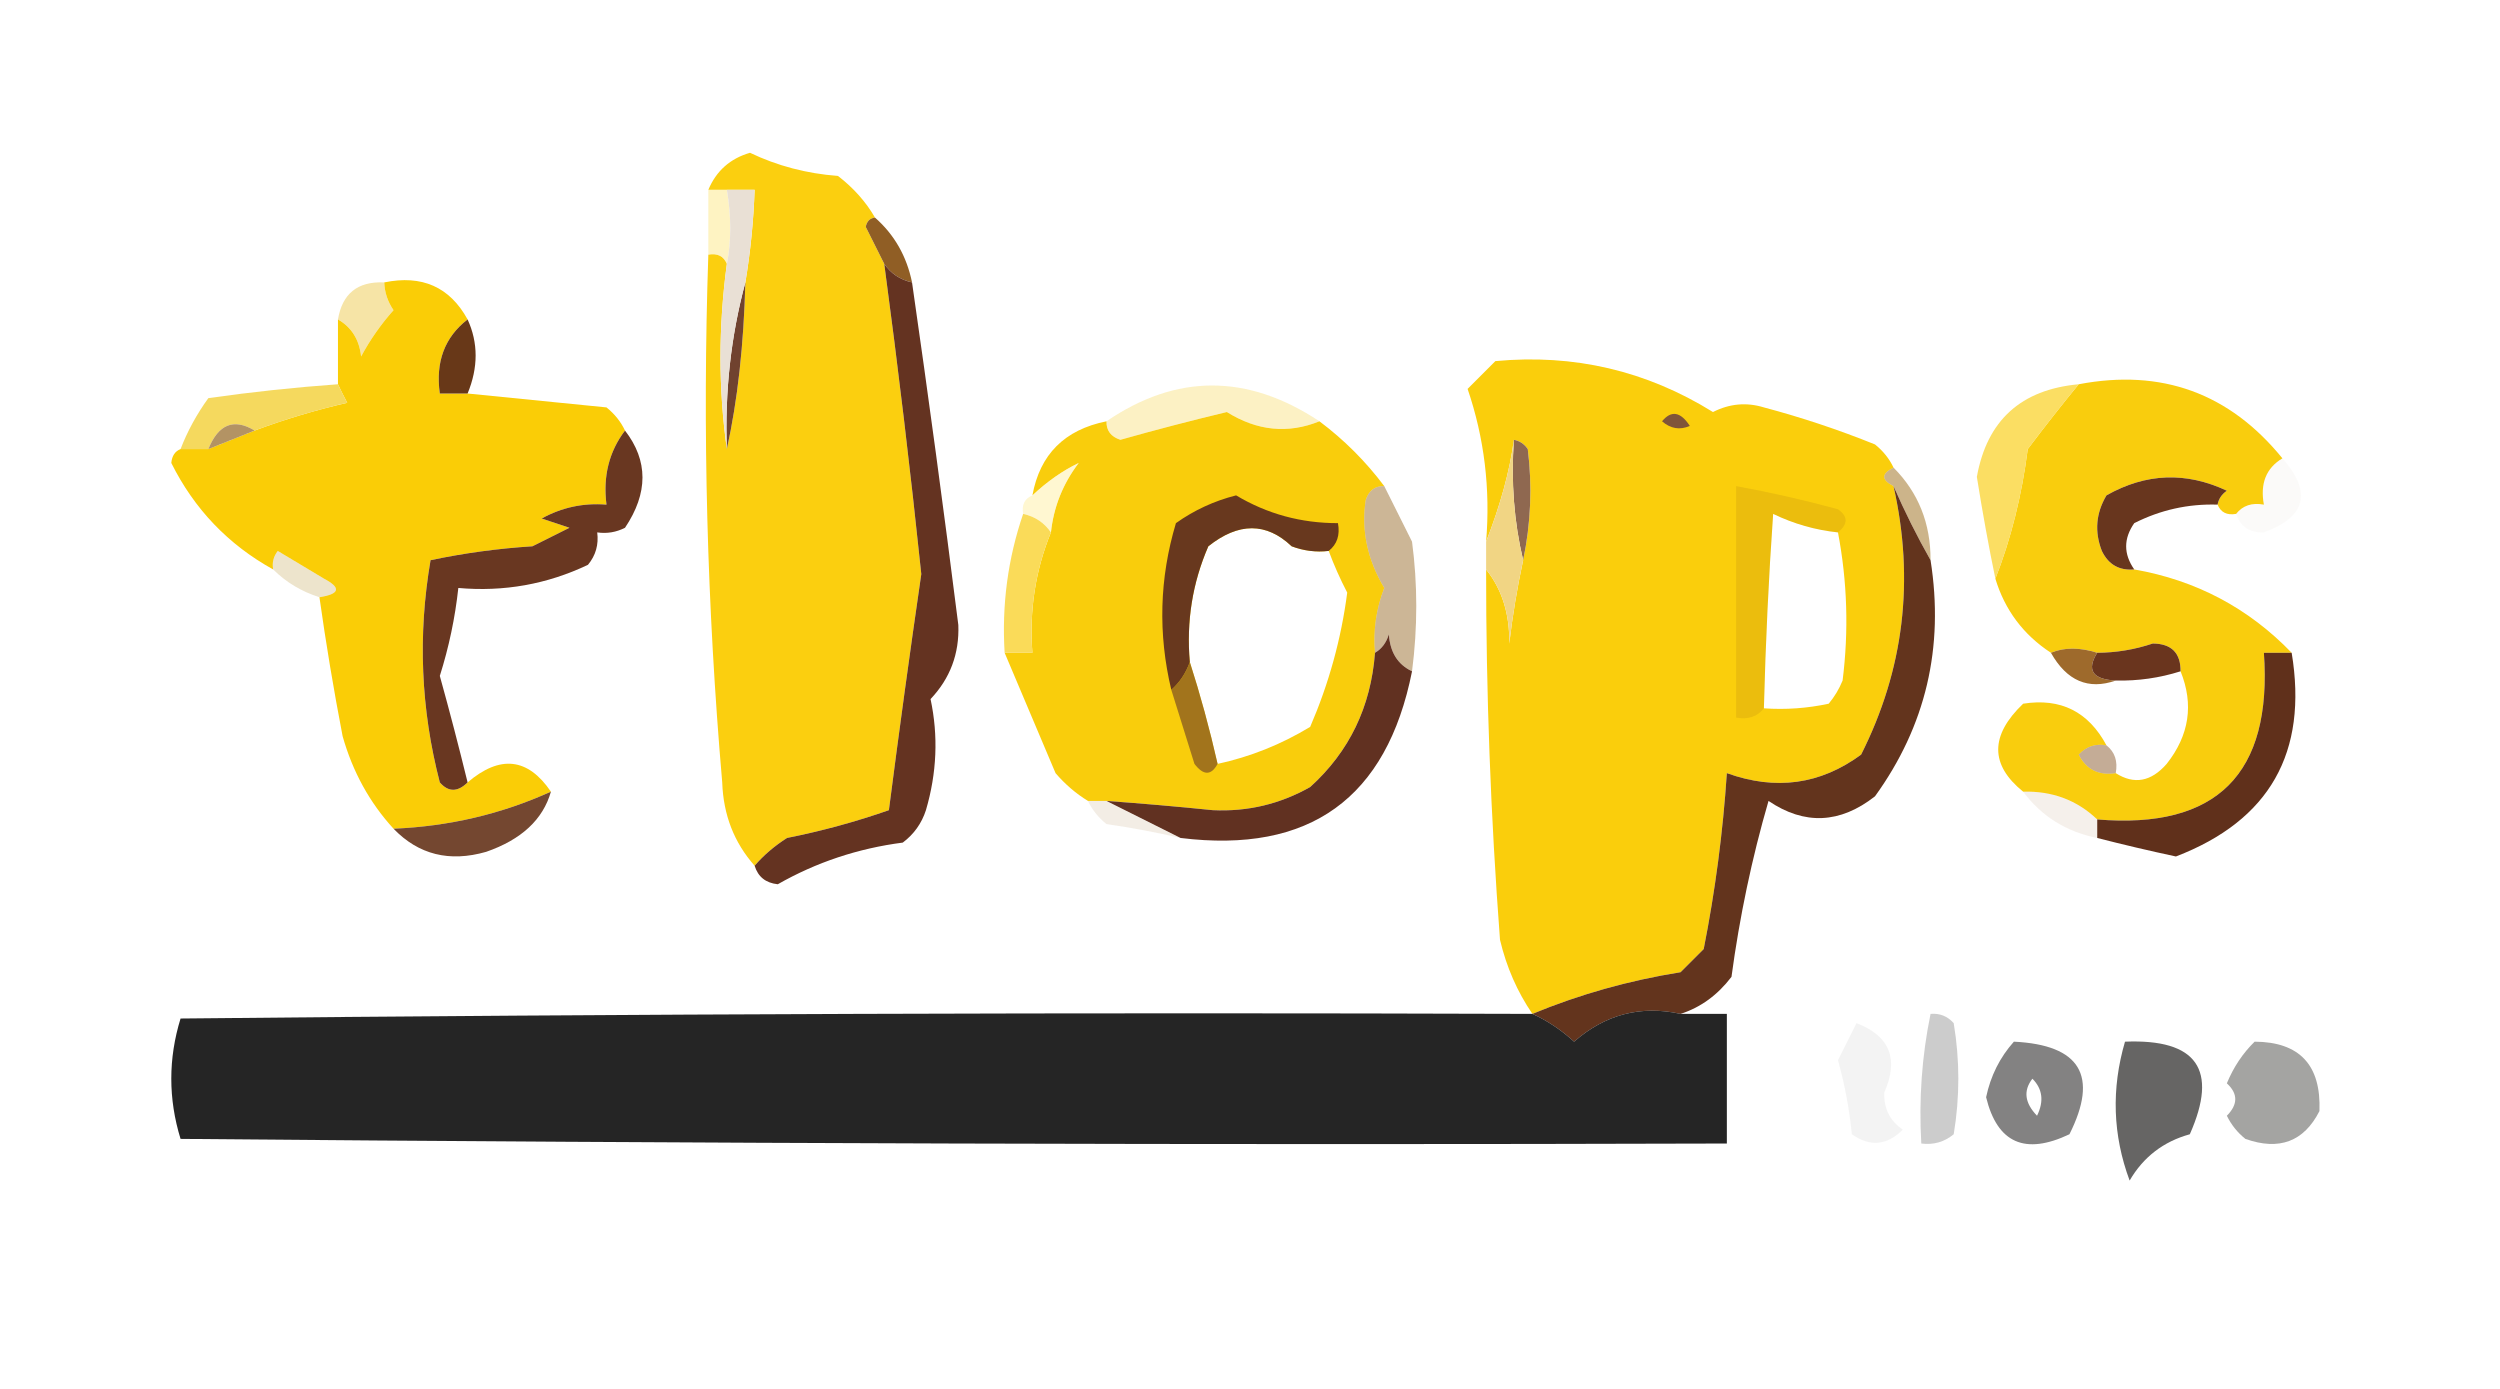 <?xml version="1.0" encoding="UTF-8"?>
<!DOCTYPE svg PUBLIC "-//W3C//DTD SVG 1.1//EN" "http://www.w3.org/Graphics/SVG/1.1/DTD/svg11.dtd">
<svg xmlns="http://www.w3.org/2000/svg" version="1.1" width="270px" height="150px" style="shape-rendering:geometricPrecision; text-rendering:geometricPrecision; image-rendering:optimizeQuality; fill-rule:evenodd; clip-rule:evenodd" xmlns:xlink="http://www.w3.org/1999/xlink">
<g><path style="opacity:0.999" fill="#fbcf0f" d="M 94.5,23.5 C 93.957,23.56 93.624,23.893 93.5,24.5C 94.18,25.86 94.847,27.193 95.5,28.5C 96.996,39.645 98.33,50.812 99.5,62C 98.278,70.392 97.111,78.892 96,87.5C 92.43,88.749 88.764,89.749 85,90.5C 83.636,91.371 82.469,92.371 81.5,93.5C 79.286,91.004 78.119,88.004 78,84.5C 76.356,65.504 75.856,46.504 76.5,27.5C 77.492,27.328 78.158,27.662 78.5,28.5C 77.584,35.332 77.584,41.999 78.5,48.5C 79.659,43.268 80.325,37.268 80.5,30.5C 81.051,27.193 81.384,23.86 81.5,20.5C 80.5,20.5 79.5,20.5 78.5,20.5C 77.833,20.5 77.167,20.5 76.5,20.5C 77.359,18.454 78.859,17.121 81,16.5C 83.951,17.914 87.118,18.747 90.5,19C 92.192,20.307 93.525,21.807 94.5,23.5 Z"/></g>
<g><path style="opacity:0.481" fill="#fde681" d="M 76.5,20.5 C 77.167,20.5 77.833,20.5 78.5,20.5C 78.986,23.382 78.986,26.048 78.5,28.5C 78.158,27.662 77.492,27.328 76.5,27.5C 76.5,25.167 76.5,22.833 76.5,20.5 Z"/></g>
<g><path style="opacity:0.976" fill="#8d5a20" d="M 94.5,23.5 C 96.588,25.336 97.921,27.669 98.5,30.5C 97.222,30.218 96.222,29.551 95.5,28.5C 94.847,27.193 94.18,25.86 93.5,24.5C 93.624,23.893 93.957,23.56 94.5,23.5 Z"/></g>
<g><path style="opacity:0.525" fill="#eecc57" d="M 41.5,30.5 C 41.539,31.583 41.873,32.583 42.5,33.5C 41.139,35.028 39.972,36.695 39,38.5C 38.8,36.68 37.966,35.347 36.5,34.5C 36.967,31.703 38.633,30.369 41.5,30.5 Z"/></g>
<g><path style="opacity:0.999" fill="#facd06" d="M 41.5,30.5 C 45.575,29.659 48.575,30.992 50.5,34.5C 48.023,36.416 47.023,39.083 47.5,42.5C 48.5,42.5 49.5,42.5 50.5,42.5C 55.492,42.999 60.492,43.499 65.5,44C 66.38,44.708 67.047,45.542 67.5,46.5C 65.777,48.78 65.111,51.447 65.5,54.5C 63.011,54.298 60.678,54.798 58.5,56C 59.5,56.333 60.5,56.667 61.5,57C 60.167,57.667 58.833,58.333 57.5,59C 53.778,59.238 50.111,59.738 46.5,60.5C 45.113,68.584 45.446,76.584 47.5,84.5C 48.425,85.562 49.425,85.562 50.5,84.5C 54.008,81.508 57.008,81.842 59.5,85.5C 54.17,87.915 48.504,89.248 42.5,89.5C 39.919,86.68 38.086,83.346 37,79.5C 36.034,74.478 35.201,69.478 34.5,64.5C 36.705,64.154 36.872,63.487 35,62.5C 33.343,61.516 31.677,60.516 30,59.5C 29.536,60.094 29.369,60.761 29.5,61.5C 24.649,58.816 20.983,54.982 18.5,50C 18.57,49.235 18.903,48.735 19.5,48.5C 20.5,48.5 21.5,48.5 22.5,48.5C 24.167,47.833 25.833,47.167 27.5,46.5C 30.742,45.29 34.075,44.29 37.5,43.5C 37.137,42.816 36.804,42.15 36.5,41.5C 36.5,39.167 36.5,36.833 36.5,34.5C 37.966,35.347 38.8,36.68 39,38.5C 39.972,36.695 41.139,35.028 42.5,33.5C 41.873,32.583 41.539,31.583 41.5,30.5 Z"/></g>
<g><path style="opacity:0.999" fill="#683818" d="M 50.5,34.5 C 51.657,37.026 51.657,39.693 50.5,42.5C 49.5,42.5 48.5,42.5 47.5,42.5C 47.023,39.083 48.023,36.416 50.5,34.5 Z"/></g>
<g><path style="opacity:0.997" fill="#70422f" d="M 80.5,30.5 C 80.325,37.268 79.659,43.268 78.5,48.5C 78.276,42.261 78.943,36.261 80.5,30.5 Z"/></g>
<g><path style="opacity:1" fill="#face0c" d="M 204.5,50.5 C 203.167,51.167 203.167,51.833 204.5,52.5C 206.793,62.648 205.627,72.315 201,81.5C 196.605,84.738 191.772,85.405 186.5,83.5C 186.077,89.882 185.244,96.215 184,102.5C 183.167,103.333 182.333,104.167 181.5,105C 175.923,105.892 170.589,107.392 165.5,109.5C 163.862,107.104 162.696,104.438 162,101.5C 160.994,88.184 160.494,74.851 160.5,61.5C 162.22,63.658 163.053,66.325 163,69.5C 163.363,66.456 163.863,63.456 164.5,60.5C 165.331,56.524 165.497,52.524 165,48.5C 164.617,47.944 164.117,47.611 163.5,47.5C 163.056,50.843 162.056,54.51 160.5,58.5C 160.975,52.804 160.308,47.304 158.5,42C 159.5,41 160.5,40 161.5,39C 169.98,38.203 177.813,40.036 185,44.5C 186.789,43.591 188.623,43.424 190.5,44C 194.575,45.083 198.575,46.416 202.5,48C 203.381,48.708 204.047,49.542 204.5,50.5 Z M 198.5,57.5 C 199.509,62.796 199.676,68.129 199,73.5C 198.626,74.416 198.126,75.25 197.5,76C 195.19,76.497 192.857,76.663 190.5,76.5C 190.683,69.363 191.016,62.363 191.5,55.5C 193.729,56.577 196.063,57.244 198.5,57.5 Z"/></g>
<g><path style="opacity:0.999" fill="#f9cd0d" d="M 246.5,49.5 C 244.744,50.552 244.077,52.219 244.5,54.5C 243.209,54.263 242.209,54.596 241.5,55.5C 240.508,55.672 239.842,55.338 239.5,54.5C 239.611,53.883 239.944,53.383 240.5,53C 236.088,50.926 231.754,51.093 227.5,53.5C 226.359,55.421 226.192,57.421 227,59.5C 227.71,60.973 228.876,61.64 230.5,61.5C 237.167,62.666 242.834,65.666 247.5,70.5C 246.5,70.5 245.5,70.5 244.5,70.5C 245.418,83.582 239.418,89.582 226.5,88.5C 224.316,86.415 221.649,85.415 218.5,85.5C 214.91,82.601 214.91,79.434 218.5,76C 222.55,75.358 225.55,76.858 227.5,80.5C 226.325,80.281 225.325,80.614 224.5,81.5C 225.32,83.111 226.654,83.778 228.5,83.5C 230.486,84.761 232.319,84.428 234,82.5C 236.446,79.403 236.946,76.069 235.5,72.5C 235.516,70.516 234.516,69.516 232.5,69.5C 230.547,70.156 228.547,70.489 226.5,70.5C 224.602,69.903 222.935,69.903 221.5,70.5C 218.529,68.557 216.529,65.891 215.5,62.5C 217.185,58.211 218.351,53.544 219,48.5C 220.852,46.043 222.686,43.709 224.5,41.5C 233.448,39.793 240.781,42.459 246.5,49.5 Z"/></g>
<g><path style="opacity:0.914" fill="#f4d54f" d="M 36.5,41.5 C 36.804,42.15 37.137,42.816 37.5,43.5C 34.075,44.29 30.742,45.29 27.5,46.5C 25.257,45.142 23.59,45.808 22.5,48.5C 21.5,48.5 20.5,48.5 19.5,48.5C 20.242,46.574 21.242,44.741 22.5,43C 27.156,42.334 31.823,41.834 36.5,41.5 Z"/></g>
<g><path style="opacity:0.31" fill="#f6d442" d="M 142.5,45.5 C 139.106,46.877 135.773,46.544 132.5,44.5C 128.645,45.422 124.812,46.422 121,47.5C 119.97,47.164 119.47,46.497 119.5,45.5C 127.055,40.346 134.722,40.346 142.5,45.5 Z"/></g>
<g><path style="opacity:1" fill="#805539" d="M 179.5,45.5 C 180.497,44.288 181.497,44.454 182.5,46C 181.423,46.47 180.423,46.303 179.5,45.5 Z"/></g>
<g><path style="opacity:0.996" fill="#e9e0d5" d="M 78.5,20.5 C 79.5,20.5 80.5,20.5 81.5,20.5C 81.384,23.86 81.051,27.193 80.5,30.5C 78.943,36.261 78.276,42.261 78.5,48.5C 77.584,41.999 77.584,35.332 78.5,28.5C 78.986,26.048 78.986,23.382 78.5,20.5 Z"/></g>
<g><path style="opacity:0.999" fill="#f9cd0c" d="M 142.5,45.5 C 145.167,47.5 147.5,49.833 149.5,52.5C 148.503,52.47 147.836,52.97 147.5,54C 147.001,57.253 147.668,60.419 149.5,63.5C 148.626,65.747 148.292,68.08 148.5,70.5C 148.053,76.348 145.719,81.181 141.5,85C 138.246,86.842 134.746,87.675 131,87.5C 127.165,87.11 123.332,86.777 119.5,86.5C 118.833,86.5 118.167,86.5 117.5,86.5C 116.206,85.71 115.039,84.71 114,83.5C 112.152,79.141 110.318,74.808 108.5,70.5C 109.5,70.5 110.5,70.5 111.5,70.5C 111.15,65.964 111.817,61.631 113.5,57.5C 113.798,54.735 114.798,52.235 116.5,50C 114.762,50.837 113.096,52.004 111.5,53.5C 112.309,49.075 114.975,46.408 119.5,45.5C 119.47,46.497 119.97,47.164 121,47.5C 124.812,46.422 128.645,45.422 132.5,44.5C 135.773,46.544 139.106,46.877 142.5,45.5 Z M 143.5,59.5 C 144.067,61.029 144.733,62.529 145.5,64C 144.855,68.983 143.521,73.816 141.5,78.5C 138.369,80.401 135.035,81.734 131.5,82.5C 130.632,78.686 129.632,75.019 128.5,71.5C 128.114,67.124 128.781,62.957 130.5,59C 133.764,56.401 136.764,56.401 139.5,59C 140.793,59.49 142.127,59.657 143.5,59.5 Z"/></g>
<g><path style="opacity:0.878" fill="#a9844f" d="M 27.5,46.5 C 25.833,47.167 24.167,47.833 22.5,48.5C 23.59,45.808 25.257,45.142 27.5,46.5 Z"/></g>
<g><path style="opacity:0.882" fill="#fad94f" d="M 224.5,41.5 C 222.686,43.709 220.852,46.043 219,48.5C 218.351,53.544 217.185,58.211 215.5,62.5C 214.77,58.969 214.104,55.303 213.5,51.5C 214.597,45.405 218.264,42.072 224.5,41.5 Z"/></g>
<g><path style="opacity:0.996" fill="#68361e" d="M 239.5,54.5 C 236.333,54.4 233.333,55.067 230.5,56.5C 229.334,58.167 229.334,59.834 230.5,61.5C 228.876,61.64 227.71,60.973 227,59.5C 226.192,57.421 226.359,55.421 227.5,53.5C 231.754,51.093 236.088,50.926 240.5,53C 239.944,53.383 239.611,53.883 239.5,54.5 Z"/></g>
<g><path style="opacity:0.463" fill="#91621d" d="M 149.5,52.5 C 150.487,54.473 151.487,56.473 152.5,58.5C 153.11,63.109 153.11,67.776 152.5,72.5C 150.955,71.77 150.122,70.437 150,68.5C 149.722,69.416 149.222,70.082 148.5,70.5C 148.292,68.08 148.626,65.747 149.5,63.5C 147.668,60.419 147.001,57.253 147.5,54C 147.836,52.97 148.503,52.47 149.5,52.5 Z"/></g>
<g><path style="opacity:0.502" fill="#996b17" d="M 204.5,50.5 C 207.181,53.192 208.514,56.525 208.5,60.5C 207.044,57.932 205.711,55.266 204.5,52.5C 203.167,51.833 203.167,51.167 204.5,50.5 Z"/></g>
<g><path style="opacity:0.488" fill="#ffeda1" d="M 113.5,57.5 C 112.778,56.449 111.778,55.782 110.5,55.5C 110.328,54.508 110.662,53.842 111.5,53.5C 113.096,52.004 114.762,50.837 116.5,50C 114.798,52.235 113.798,54.735 113.5,57.5 Z"/></g>
<g><path style="opacity:0.031" fill="#7b4921" d="M 246.5,49.5 C 249.725,53.155 249.059,55.822 244.5,57.5C 242.962,57.547 241.962,56.88 241.5,55.5C 242.209,54.596 243.209,54.263 244.5,54.5C 244.077,52.219 244.744,50.552 246.5,49.5 Z"/></g>
<g><path style="opacity:0.995" fill="#68381f" d="M 143.5,59.5 C 142.127,59.657 140.793,59.49 139.5,59C 136.764,56.401 133.764,56.401 130.5,59C 128.781,62.957 128.114,67.124 128.5,71.5C 128.068,72.71 127.401,73.71 126.5,74.5C 125.054,68.443 125.221,62.443 127,56.5C 128.977,55.095 131.143,54.095 133.5,53.5C 136.859,55.507 140.525,56.507 144.5,56.5C 144.737,57.791 144.404,58.791 143.5,59.5 Z"/></g>
<g><path style="opacity:0.996" fill="#8f6850" d="M 163.5,47.5 C 164.117,47.611 164.617,47.944 165,48.5C 165.497,52.524 165.331,56.524 164.5,60.5C 163.515,56.366 163.182,52.032 163.5,47.5 Z"/></g>
<g><path style="opacity:1" fill="#f1d584" d="M 163.5,47.5 C 163.182,52.032 163.515,56.366 164.5,60.5C 163.863,63.456 163.363,66.456 163,69.5C 163.053,66.325 162.22,63.658 160.5,61.5C 160.5,60.5 160.5,59.5 160.5,58.5C 162.056,54.51 163.056,50.843 163.5,47.5 Z"/></g>
<g><path style="opacity:0.11" fill="#733f1b" d="M 198.5,57.5 C 196.063,57.244 193.729,56.577 191.5,55.5C 191.016,62.363 190.683,69.363 190.5,76.5C 189.791,77.404 188.791,77.737 187.5,77.5C 187.5,69.167 187.5,60.833 187.5,52.5C 191.188,53.172 194.855,54.005 198.5,55C 199.598,55.77 199.598,56.603 198.5,57.5 Z"/></g>
<g><path style="opacity:0.22" fill="#ae8418" d="M 34.5,64.5 C 32.566,63.89 30.899,62.89 29.5,61.5C 29.369,60.761 29.536,60.094 30,59.5C 31.677,60.516 33.343,61.516 35,62.5C 36.872,63.487 36.705,64.154 34.5,64.5 Z"/></g>
<g><path style="opacity:0.994" fill="#693721" d="M 67.5,46.5 C 70.016,49.754 70.016,53.254 67.5,57C 66.552,57.483 65.552,57.65 64.5,57.5C 64.67,58.822 64.337,59.989 63.5,61C 59.078,63.104 54.412,63.937 49.5,63.5C 49.15,66.722 48.483,69.888 47.5,73C 48.569,76.853 49.569,80.686 50.5,84.5C 49.425,85.562 48.425,85.562 47.5,84.5C 45.446,76.584 45.113,68.584 46.5,60.5C 50.111,59.738 53.778,59.238 57.5,59C 58.833,58.333 60.167,57.667 61.5,57C 60.5,56.667 59.5,56.333 58.5,56C 60.678,54.798 63.011,54.298 65.5,54.5C 65.111,51.447 65.777,48.78 67.5,46.5 Z"/></g>
<g><path style="opacity:0.973" fill="#fadb55" d="M 110.5,55.5 C 111.778,55.782 112.778,56.449 113.5,57.5C 111.817,61.631 111.15,65.964 111.5,70.5C 110.5,70.5 109.5,70.5 108.5,70.5C 108.183,65.328 108.849,60.328 110.5,55.5 Z"/></g>
<g><path style="opacity:0.937" fill="#97601e" d="M 226.5,70.5 C 225.326,72.368 225.993,73.368 228.5,73.5C 225.543,74.535 223.209,73.535 221.5,70.5C 222.935,69.903 224.602,69.903 226.5,70.5 Z"/></g>
<g><path style="opacity:0.991" fill="#69341d" d="M 235.5,72.5 C 233.236,73.219 230.903,73.552 228.5,73.5C 225.993,73.368 225.326,72.368 226.5,70.5C 228.547,70.489 230.547,70.156 232.5,69.5C 234.516,69.516 235.516,70.516 235.5,72.5 Z"/></g>
<g><path style="opacity:0.769" fill="#875a21" d="M 128.5,71.5 C 129.632,75.019 130.632,78.686 131.5,82.5C 130.811,83.774 129.977,83.774 129,82.5C 128.16,79.798 127.327,77.132 126.5,74.5C 127.401,73.71 128.068,72.71 128.5,71.5 Z"/></g>
<g><path style="opacity:0.993" fill="#60301b" d="M 247.5,70.5 C 249.282,81.274 245.115,88.608 235,92.5C 232.116,91.883 229.283,91.216 226.5,90.5C 226.5,89.833 226.5,89.167 226.5,88.5C 239.418,89.582 245.418,83.582 244.5,70.5C 245.5,70.5 246.5,70.5 247.5,70.5 Z"/></g>
<g><path style="opacity:0.995" fill="#613121" d="M 152.5,72.5 C 149.769,86.226 141.436,92.226 127.5,90.5C 124.833,89.167 122.167,87.833 119.5,86.5C 123.332,86.777 127.165,87.11 131,87.5C 134.746,87.675 138.246,86.842 141.5,85C 145.719,81.181 148.053,76.348 148.5,70.5C 149.222,70.082 149.722,69.416 150,68.5C 150.122,70.437 150.955,71.77 152.5,72.5 Z"/></g>
<g><path style="opacity:0.451" fill="#7c4717" d="M 227.5,80.5 C 228.404,81.209 228.737,82.209 228.5,83.5C 226.654,83.778 225.32,83.111 224.5,81.5C 225.325,80.614 226.325,80.281 227.5,80.5 Z"/></g>
<g><path style="opacity:0.997" fill="#643321" d="M 95.5,28.5 C 96.222,29.551 97.222,30.218 98.5,30.5C 100.273,42.807 101.94,55.14 103.5,67.5C 103.617,70.597 102.617,73.264 100.5,75.5C 101.348,79.476 101.182,83.476 100,87.5C 99.535,88.931 98.701,90.097 97.5,91C 92.656,91.629 88.156,93.129 84,95.5C 82.699,95.361 81.866,94.695 81.5,93.5C 82.469,92.371 83.636,91.371 85,90.5C 88.764,89.749 92.43,88.749 96,87.5C 97.111,78.892 98.278,70.392 99.5,62C 98.33,50.812 96.996,39.645 95.5,28.5 Z"/></g>
<g><path style="opacity:0.929" fill="#6a3921" d="M 59.5,85.5 C 58.641,88.514 56.307,90.681 52.5,92C 48.537,93.137 45.204,92.303 42.5,89.5C 48.504,89.248 54.17,87.915 59.5,85.5 Z"/></g>
<g><path style="opacity:0.114" fill="#99641b" d="M 117.5,86.5 C 118.167,86.5 118.833,86.5 119.5,86.5C 122.167,87.833 124.833,89.167 127.5,90.5C 124.873,89.895 122.207,89.395 119.5,89C 118.619,88.292 117.953,87.458 117.5,86.5 Z"/></g>
<g><path style="opacity:0.086" fill="#945c1c" d="M 218.5,85.5 C 221.649,85.415 224.316,86.415 226.5,88.5C 226.5,89.167 226.5,89.833 226.5,90.5C 223.156,89.832 220.489,88.166 218.5,85.5 Z"/></g>
<g><path style="opacity:0.991" fill="#62331c" d="M 204.5,52.5 C 205.711,55.266 207.044,57.932 208.5,60.5C 209.986,69.91 207.986,78.41 202.5,86C 198.72,88.965 194.887,89.131 191,86.5C 189.21,92.659 187.877,98.992 187,105.5C 185.5,107.469 183.667,108.802 181.5,109.5C 177.21,108.551 173.377,109.551 170,112.5C 168.591,111.219 167.091,110.219 165.5,109.5C 170.589,107.392 175.923,105.892 181.5,105C 182.333,104.167 183.167,103.333 184,102.5C 185.244,96.215 186.077,89.882 186.5,83.5C 191.772,85.405 196.605,84.738 201,81.5C 205.627,72.315 206.793,62.648 204.5,52.5 Z"/></g>
<g><path style="opacity:0.854" fill="#000000" d="M 181.5,109.5 C 183.167,109.5 184.833,109.5 186.5,109.5C 186.5,114.167 186.5,118.833 186.5,123.5C 130.832,123.667 75.166,123.5 19.5,123C 18.167,118.667 18.167,114.333 19.5,110C 68.165,109.5 116.832,109.333 165.5,109.5C 167.091,110.219 168.591,111.219 170,112.5C 173.377,109.551 177.21,108.551 181.5,109.5 Z"/></g>
<g><path style="opacity:0.25" fill="#373635" d="M 208.5,109.5 C 209.496,109.414 210.329,109.748 211,110.5C 211.667,114.5 211.667,118.5 211,122.5C 209.989,123.337 208.822,123.67 207.5,123.5C 207.226,118.737 207.559,114.07 208.5,109.5 Z"/></g>
<g><path style="opacity:0.447" fill="#353430" d="M 243.5,112.5 C 248.36,112.529 250.693,115.029 250.5,120C 248.821,123.297 246.154,124.297 242.5,123C 241.643,122.311 240.977,121.478 240.5,120.5C 241.711,119.28 241.711,118.113 240.5,117C 241.222,115.249 242.222,113.749 243.5,112.5 Z"/></g>
<g><path style="opacity:0.063" fill="#494848" d="M 200.5,110.5 C 204.102,111.88 205.102,114.38 203.5,118C 203.439,119.711 204.106,121.044 205.5,122C 203.798,123.718 201.965,123.885 200,122.5C 199.73,119.776 199.23,117.109 198.5,114.5C 199.18,113.14 199.847,111.807 200.5,110.5 Z"/></g>
<g><path style="opacity:0.718" fill="#2a2927" d="M 229.5,112.5 C 237.267,112.181 239.6,115.514 236.5,122.5C 233.648,123.29 231.481,124.956 230,127.5C 228.176,122.598 228.009,117.598 229.5,112.5 Z"/></g>
<g><path style="opacity:0.6" fill="#31302f" d="M 217.5,112.5 C 224.672,112.852 226.672,116.185 223.5,122.5C 218.702,124.782 215.702,123.449 214.5,118.5C 214.984,116.199 215.984,114.199 217.5,112.5 Z M 219.5,116.5 C 220.598,117.601 220.765,118.934 220,120.5C 218.666,119.122 218.499,117.789 219.5,116.5 Z"/></g>
</svg>
